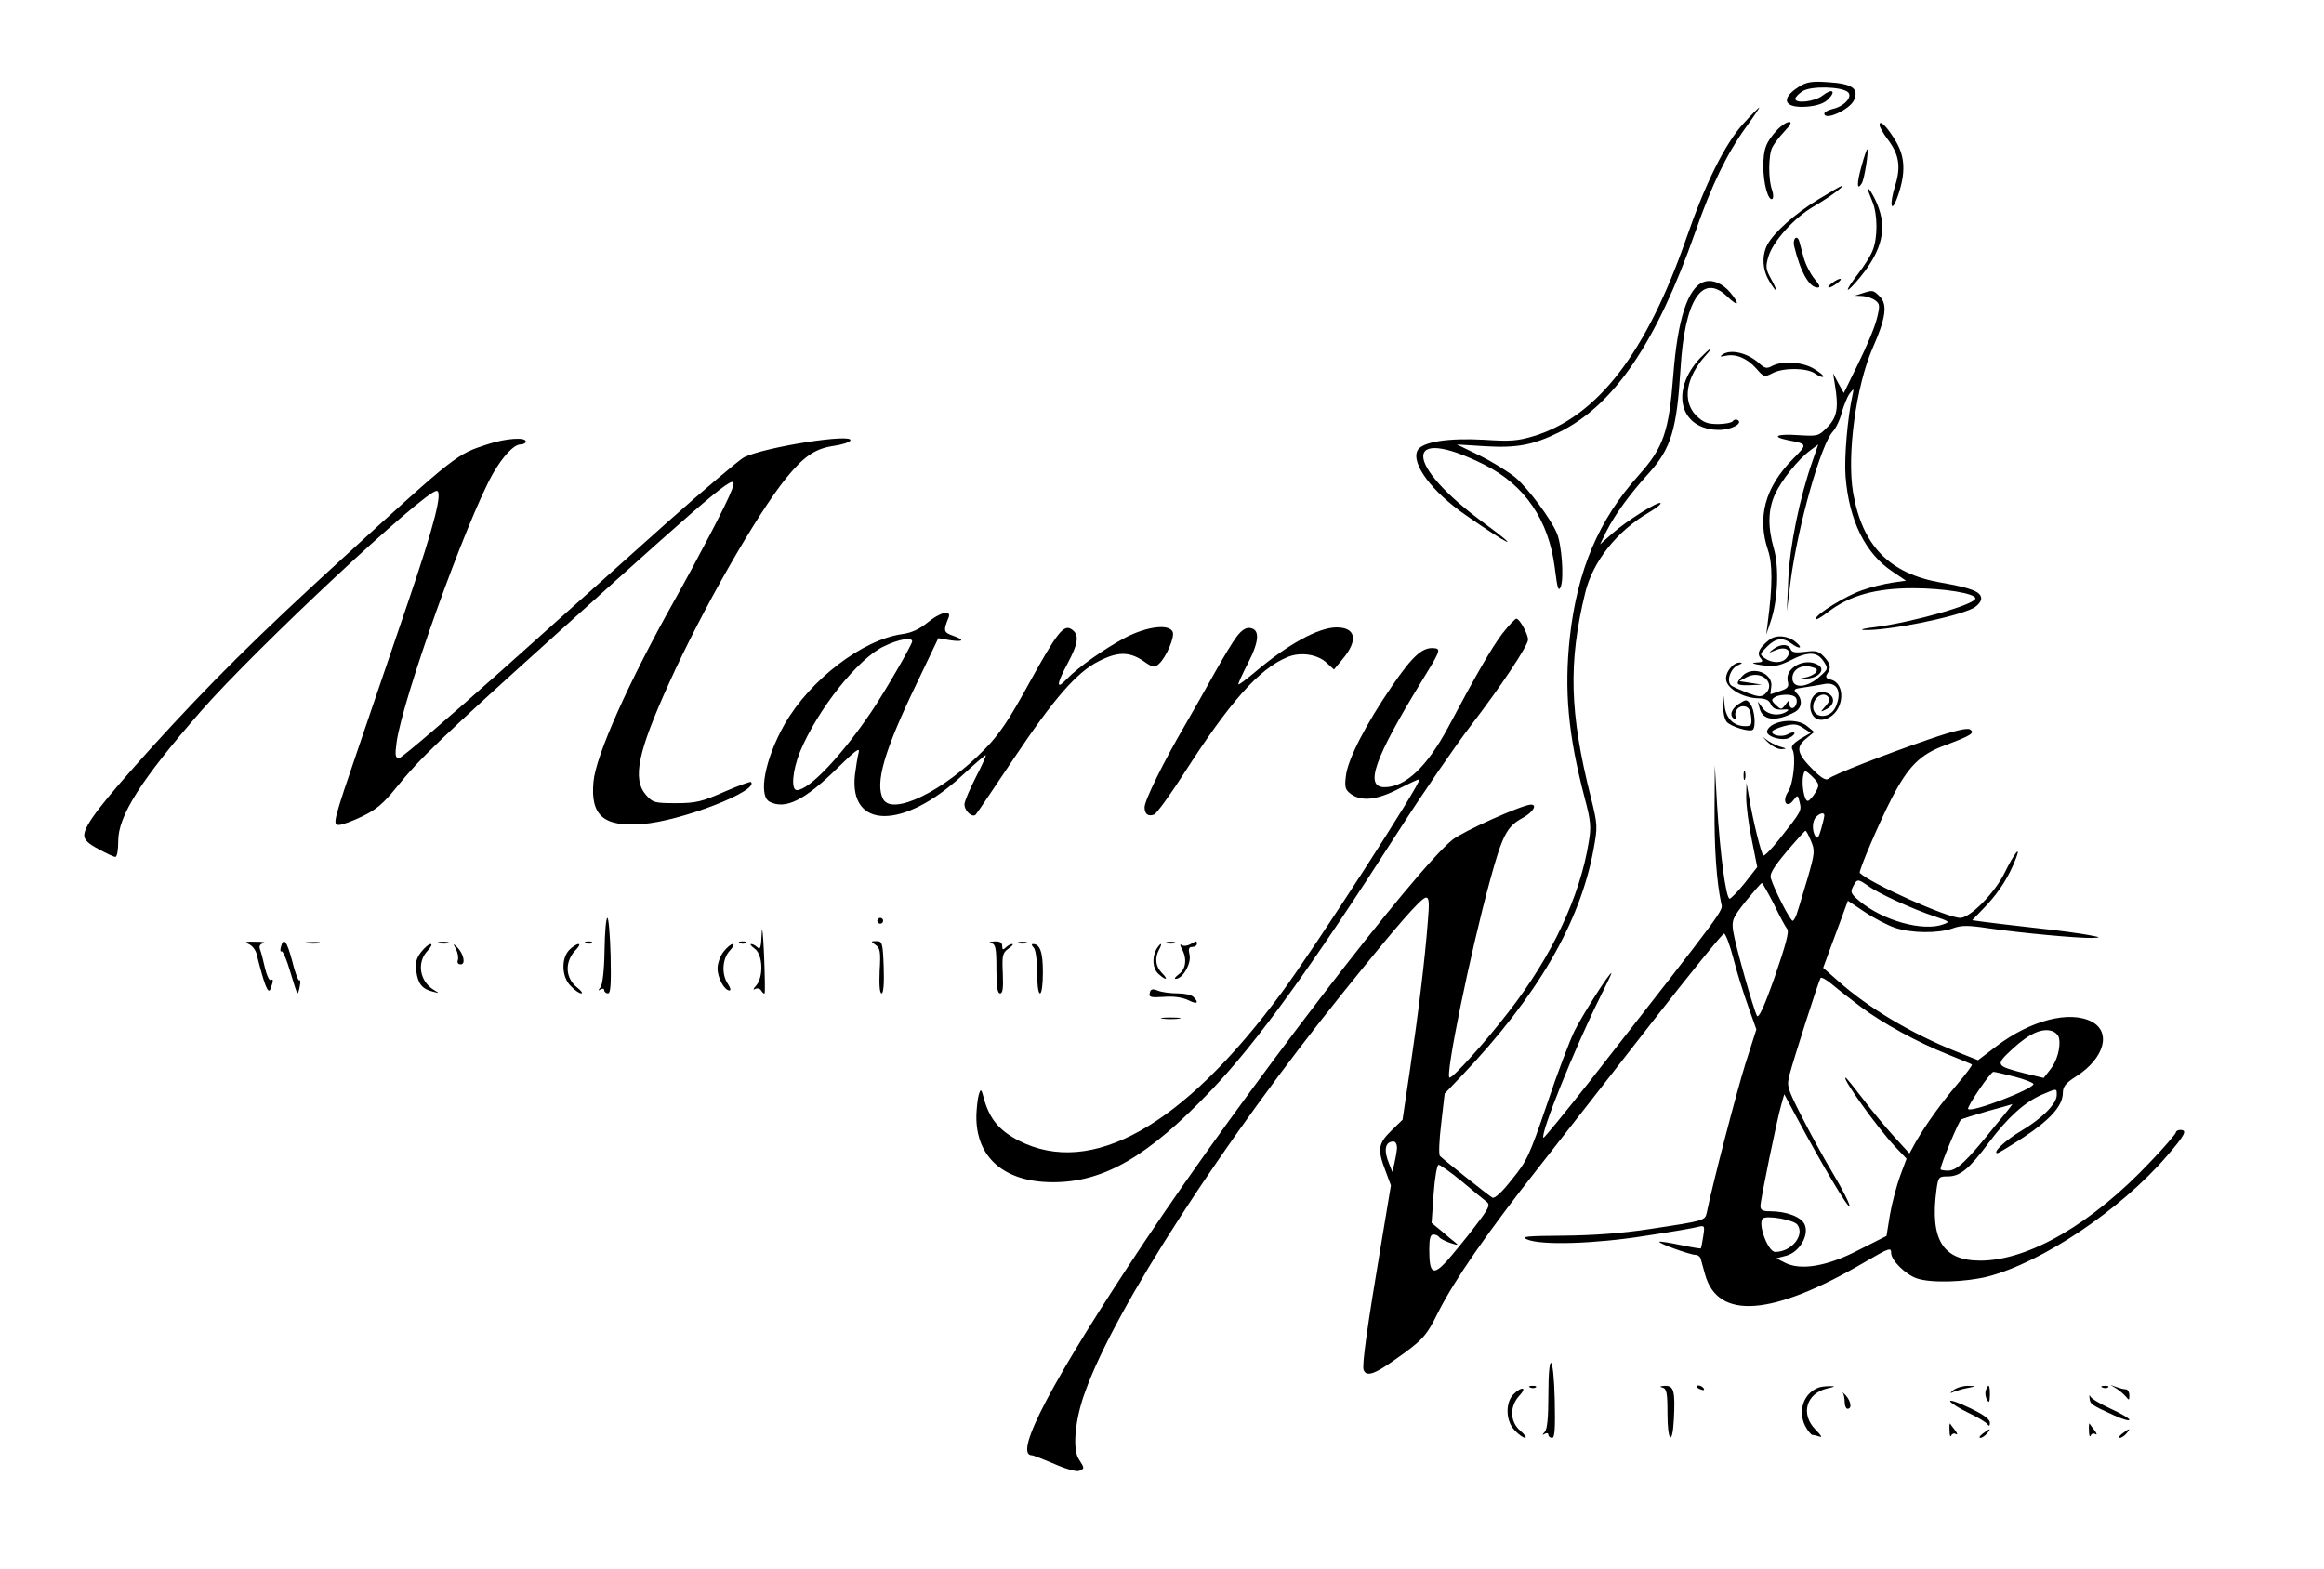 <?xml version="1.0" standalone="no"?>
<!DOCTYPE svg PUBLIC "-//W3C//DTD SVG 20010904//EN"
 "http://www.w3.org/TR/2001/REC-SVG-20010904/DTD/svg10.dtd">
<svg version="1.0" xmlns="http://www.w3.org/2000/svg"
 width="800pt" height="540pt" viewBox="0 0 800 540"
 preserveAspectRatio="xMidYMid meet">

<g transform="translate(0,540) scale(0.1,-0.1)"
fill="#000000" stroke="none">
<path d="M6192 5101 c-66 -42 -50 -75 31 -68 32 3 56 11 70 25 29 29 14 39
-19 13 -27 -21 -94 -29 -94 -11 0 5 11 17 25 26 29 19 137 16 157 -4 16 -16
-15 -49 -53 -57 -16 -4 -29 -11 -29 -16 0 -26 87 13 102 46 18 40 -6 57 -89
62 -56 4 -74 1 -101 -16z"/>
<path d="M6001 4974 c-63 -69 -131 -206 -196 -394 -137 -394 -305 -613 -524
-681 -57 -17 -81 -19 -171 -13 -124 7 -214 -7 -230 -36 -24 -45 49 -143 165
-223 152 -106 198 -127 68 -31 -284 207 -285 345 -3 204 139 -70 221 -190 242
-354 9 -74 13 -85 21 -65 11 30 3 145 -14 184 -22 51 -97 151 -141 190 -24 20
-79 54 -123 76 l-80 39 95 -6 c111 -7 168 4 257 48 189 93 335 308 469 690 56
161 109 270 175 361 27 37 47 67 45 67 -2 0 -27 -25 -55 -56z"/>
<path d="M6118 4953 c-39 -42 -48 -66 -48 -126 0 -59 17 -120 31 -112 4 3 4
17 -1 31 -13 34 -13 120 1 147 6 12 25 37 42 55 21 22 26 32 16 32 -8 0 -27
-12 -41 -27z"/>
<path d="M6470 4970 c0 -7 12 -28 26 -47 41 -53 48 -95 29 -158 -23 -72 -15
-107 9 -37 26 77 24 131 -7 184 -30 51 -57 78 -57 58z"/>
<path d="M6408 4828 c-17 -60 -16 -87 1 -59 9 15 24 111 19 117 -2 2 -11 -25
-20 -58z"/>
<path d="M6260 4714 c-82 -50 -153 -114 -176 -156 -20 -38 -17 -87 6 -125 27
-46 33 -41 7 6 -19 34 -20 43 -9 79 16 52 89 133 155 171 53 31 107 70 97 71
-3 0 -39 -21 -80 -46z"/>
<path d="M6430 4748 c0 -3 7 -22 15 -41 19 -45 19 -127 1 -170 -7 -18 -29 -53
-50 -80 -44 -57 -48 -75 -6 -27 82 94 106 171 78 251 -10 32 -38 80 -38 67z"/>
<path d="M6176 4553 c22 -90 52 -143 81 -143 10 0 7 9 -11 30 -14 17 -31 50
-37 73 -6 23 -13 48 -15 55 -7 26 -24 11 -18 -15z"/>
<path d="M5864 4429 c-54 -20 -89 -127 -104 -321 -15 -195 -34 -249 -119 -344
-138 -154 -211 -326 -237 -557 -20 -184 -6 -337 51 -554 21 -79 23 -100 14
-152 -30 -187 -127 -394 -277 -586 -77 -100 -189 -225 -202 -225 -17 0 71 431
140 682 42 153 57 183 113 213 34 19 50 45 27 45 -29 0 -234 -92 -270 -121
-128 -102 -725 -881 -1059 -1382 -317 -475 -455 -737 -389 -737 5 0 40 -14 78
-30 38 -17 75 -27 84 -24 20 8 20 9 0 40 -23 34 -14 137 22 234 102 285 475
861 889 1375 184 229 268 325 284 325 10 0 12 -16 6 -83 -10 -131 -33 -318
-61 -507 l-26 -175 -39 -38 c-45 -44 -48 -64 -20 -137 l19 -51 -33 -198 c-49
-291 -67 -421 -61 -437 9 -24 36 -16 105 33 98 69 110 81 152 166 57 112 168
273 348 501 87 111 263 336 392 502 129 165 238 300 244 300 5 -1 20 -39 32
-86 12 -47 35 -121 51 -165 l28 -79 -38 -119 c-30 -96 -113 -414 -133 -513 -6
-26 -9 -27 -195 -55 -97 -15 -195 -22 -298 -23 -129 -1 -149 -3 -125 -13 48
-21 234 -15 404 12 87 13 168 27 183 31 24 6 25 5 19 -33 -3 -21 -7 -39 -8
-41 -1 -1 -33 4 -71 12 -38 8 -70 13 -72 11 -5 -5 106 -45 124 -45 8 0 16 -6
18 -12 2 -7 9 -32 15 -54 43 -160 232 -146 552 42 84 49 89 50 89 30 0 -25 50
-74 88 -87 49 -17 167 -13 244 6 188 49 458 230 617 415 63 73 72 90 46 90 -8
0 -15 -4 -15 -9 0 -4 -39 -50 -87 -100 -200 -213 -420 -341 -586 -341 -129 0
-174 72 -151 244 6 44 8 46 39 46 42 0 73 25 141 116 66 88 123 139 182 165
54 23 52 23 52 -1 0 -30 -51 -81 -122 -123 -53 -31 -102 -77 -82 -77 3 0 43
24 89 54 91 60 135 108 136 152 0 23 9 35 47 59 96 62 121 152 52 188 -76 39
-209 5 -328 -85 l-63 -48 -75 30 c-155 62 -304 151 -408 244 l-50 44 23 63
c13 35 32 87 43 116 l19 52 57 -38 c31 -21 79 -46 105 -55 57 -19 148 -20 199
-2 30 11 52 11 125 0 110 -16 306 -34 353 -33 34 1 33 2 -10 10 -25 5 -106 16
-180 24 -74 8 -154 18 -178 21 l-43 6 50 52 c45 49 78 101 101 162 18 47 -7
15 -39 -50 -34 -70 -119 -156 -153 -156 -45 0 -310 119 -346 155 -5 5 67 174
110 257 57 110 98 151 183 182 91 34 105 43 86 55 -9 6 -56 -5 -140 -34 -146
-50 -331 -122 -347 -136 -8 -7 -25 3 -52 30 -56 56 -61 78 -26 107 l29 24 -24
20 c-36 31 -126 20 -138 -16 -6 -19 52 -37 77 -24 12 6 19 14 17 17 -3 3 -13
1 -23 -5 -18 -10 -54 -5 -54 9 0 4 18 13 41 19 34 9 45 8 66 -6 l26 -17 -36
-21 c-25 -16 -33 -26 -27 -36 13 -22 4 -118 -15 -146 -22 -33 -4 -60 19 -28
14 18 15 18 21 -8 7 -29 7 -30 -69 -126 -27 -34 -52 -60 -56 -57 -7 5 -36 120
-49 200 l-9 50 -1 -50 c0 -27 8 -93 19 -145 l19 -95 -43 -55 c-24 -30 -48 -54
-52 -54 -13 2 -33 156 -43 319 l-8 140 -1 -150 c-1 -134 7 -250 23 -325 6 -27
26 0 -453 -613 -85 -108 -157 -196 -159 -194 -12 12 107 307 193 480 24 48 43
87 41 87 -8 0 -97 -140 -127 -199 -17 -35 -60 -148 -95 -253 -60 -176 -69
-196 -121 -259 -34 -44 -60 -67 -67 -62 -11 6 -162 126 -180 143 -5 4 -3 54 4
111 l12 104 62 65 c257 271 403 522 450 773 15 82 15 86 -9 183 -73 289 -78
463 -19 704 26 107 109 212 221 277 24 14 41 28 38 31 -8 7 -112 -58 -163
-102 l-45 -40 22 45 c28 56 81 129 144 198 79 87 98 152 111 362 14 237 75
331 161 248 38 -37 45 -28 11 13 -27 33 -65 48 -93 37z m386 -1756 c-8 -14
-20 -28 -26 -30 -13 -4 -24 60 -16 90 4 17 7 16 31 -7 24 -25 25 -28 11 -53z
m30 -80 c0 -5 -5 -26 -11 -47 -8 -29 -13 -36 -20 -25 -12 20 -11 53 3 67 13
13 28 16 28 5z m-46 -88 c14 -33 13 -42 -10 -123 -15 -48 -30 -102 -36 -119
-5 -18 -13 -33 -17 -33 -8 0 -62 104 -75 146 -5 15 8 37 54 92 34 40 63 72 65
72 3 0 11 -16 19 -35z m197 -155 c35 -26 156 -81 229 -105 51 -17 53 -19 30
-27 -69 -26 -208 12 -289 80 -30 25 -32 31 -22 50 14 27 16 27 52 2z m-325
-62 c19 -40 40 -79 46 -86 8 -8 -5 -55 -42 -163 -37 -105 -56 -146 -62 -136
-12 22 -75 245 -82 292 -5 37 -2 45 44 103 28 34 52 62 55 62 2 0 21 -33 41
-72z m299 -354 c76 -57 197 -123 300 -164 44 -18 82 -33 83 -35 2 -2 -20 -32
-50 -67 -58 -69 -107 -137 -143 -199 l-22 -40 -53 58 c-29 32 -78 91 -108 131
-30 39 -56 72 -59 72 -14 0 111 -174 170 -237 l40 -42 -22 -59 c-12 -33 -28
-93 -35 -133 l-12 -74 -95 -48 c-109 -57 -201 -72 -255 -44 l-29 15 34 9 c45
12 80 71 63 108 -12 26 -63 45 -119 45 -25 0 -33 4 -33 18 0 21 56 293 71 346
l11 39 45 -84 c87 -162 177 -313 180 -302 2 5 -23 56 -56 111 -34 56 -83 147
-111 202 -49 97 -50 102 -39 143 13 50 99 319 106 330 3 4 21 -6 41 -23 20
-17 64 -51 97 -76z m683 -109 c6 -30 -7 -79 -31 -108 l-22 -28 -66 16 c-101
26 -102 28 -39 86 57 52 101 71 135 59 11 -4 22 -15 23 -25z m-152 -132 c35
-9 64 -21 64 -25 0 -17 -212 -99 -225 -86 -6 6 77 128 87 128 5 0 39 -8 74
-17z m-69 -170 c-97 -121 -131 -153 -161 -153 -14 0 -26 2 -26 5 0 16 63 166
71 171 6 3 47 16 92 29 45 12 83 23 84 24 2 0 -25 -34 -60 -76z m-2058 -75
c-1 -13 -5 -36 -9 -53 l-7 -30 -11 28 c-20 48 -14 77 15 77 7 0 12 -10 12 -22z
m223 -115 c38 -32 77 -64 85 -70 14 -11 9 -22 -41 -87 -31 -41 -75 -94 -96
-118 -47 -51 -60 -43 -60 40 0 39 4 52 14 52 8 0 17 -4 20 -9 3 -5 21 -14 38
-20 27 -9 30 -8 17 2 -8 6 -30 24 -48 40 l-33 27 7 100 c4 57 12 100 17 100 6
0 42 -26 80 -57z m1155 -149 c27 -36 -20 -94 -76 -94 -25 0 -61 97 -43 115 12
12 106 -4 119 -21z"/>
<path d="M6306 4425 c-11 -8 -16 -15 -10 -15 5 0 18 7 28 15 11 8 16 15 10 15
-5 0 -18 -7 -28 -15z"/>
<path d="M6410 4390 l-25 -8 26 -1 c14 -1 33 -7 44 -15 16 -12 17 -18 6 -62
-6 -27 -35 -96 -63 -153 l-51 -104 -19 34 -18 34 6 -37 c14 -84 8 -115 -27
-150 -29 -30 -33 -30 -100 -26 -71 5 -94 -5 -36 -17 71 -14 70 -13 17 -67 -94
-96 -122 -199 -84 -312 16 -46 16 -122 -1 -251 l-5 -40 15 45 c25 72 30 187
11 252 -21 74 -20 133 4 186 22 48 80 121 121 151 l28 21 -20 -58 c-44 -125
-78 -292 -83 -405 l-5 -112 13 105 c25 190 104 470 145 514 11 12 25 41 31 66
7 24 19 54 27 65 15 19 15 19 10 -5 -17 -77 -29 -215 -24 -280 12 -152 68
-266 162 -328 l46 -31 -48 -7 c-26 -4 -73 -15 -103 -26 -56 -19 -160 -83 -160
-99 0 -5 20 6 44 25 74 56 162 81 291 81 106 0 215 -18 215 -35 0 -21 -211
-81 -345 -99 -38 -4 -56 -9 -38 -10 80 -3 314 44 375 75 15 8 28 23 28 33 0
24 -34 37 -137 55 -179 31 -272 126 -304 310 -22 130 10 366 67 497 46 104 52
151 25 178 -23 23 -24 23 -61 11z"/>
<path d="M5853 4168 c-106 -113 -71 -248 65 -248 41 0 83 22 64 34 -6 3 -13 2
-17 -4 -3 -5 -27 -10 -51 -10 -37 0 -51 6 -75 29 -49 50 -36 132 34 209 11 12
18 22 16 22 -3 0 -19 -15 -36 -32z"/>
<path d="M5930 4180 c-11 -8 -9 -9 10 -5 35 8 74 -8 106 -44 25 -29 28 -30 55
-16 38 20 119 19 147 -1 13 -9 25 -14 28 -11 3 3 -11 15 -31 27 -39 24 -109
29 -145 10 -18 -10 -25 -8 -43 8 -40 37 -98 51 -127 32z"/>
<path d="M1680 3871 c-108 -35 -107 -33 -505 -397 -288 -263 -452 -426 -650
-644 -176 -195 -235 -271 -235 -306 0 -15 14 -29 49 -47 27 -15 53 -27 58 -27
6 0 10 24 10 53 -1 88 78 212 285 449 190 217 769 758 811 758 22 0 -8 -118
-97 -379 -52 -152 -128 -375 -169 -496 -91 -266 -93 -275 -70 -275 10 0 46 13
79 29 48 23 73 44 116 97 84 104 150 168 573 549 578 521 610 547 584 478 -17
-46 -114 -231 -199 -383 -156 -278 -269 -531 -277 -621 -11 -116 34 -156 166
-146 133 9 406 115 376 145 -2 2 -44 -13 -92 -34 -77 -34 -98 -39 -166 -39
-74 0 -80 2 -103 28 -48 55 -29 147 80 387 112 248 300 578 403 705 61 75 100
101 163 110 28 4 53 12 57 18 16 27 -298 -22 -367 -58 -16 -9 -135 -109 -263
-223 -127 -114 -384 -344 -570 -510 -186 -166 -345 -302 -353 -302 -13 0 -15
9 -9 53 20 150 240 764 332 927 34 59 72 100 95 100 10 0 18 5 18 10 0 16 -69
11 -130 -9z"/>
<path d="M3192 3256 c-27 -22 -55 -35 -86 -39 -137 -19 -317 -157 -405 -310
-67 -118 -92 -245 -52 -267 54 -28 120 4 233 115 61 60 79 74 74 55 -4 -14 -9
-48 -13 -77 -21 -189 167 -190 370 -2 41 38 77 69 80 69 3 0 -12 -34 -34 -76
-21 -41 -39 -83 -39 -93 0 -23 28 -48 39 -35 5 5 63 92 131 193 139 208 218
298 293 335 64 33 104 33 152 1 34 -24 39 -25 55 -10 24 22 54 91 47 109 -11
29 -88 20 -163 -19 -72 -38 -164 -103 -202 -143 -37 -39 -36 -19 3 54 38 71
41 100 13 118 -27 17 -50 -13 -146 -187 -68 -124 -101 -174 -152 -226 -140
-144 -318 -231 -350 -172 -29 55 4 167 116 399 l74 155 40 -7 c48 -7 52 1 9
16 -31 11 -32 17 -14 61 12 29 -29 20 -73 -17z m-52 -64 c0 -11 -96 -177 -141
-243 -102 -151 -214 -269 -256 -269 -21 0 -15 68 11 132 60 145 201 323 291
364 50 24 95 31 95 16z"/>
<path d="M5171 3218 c-38 -51 -87 -136 -186 -322 -73 -136 -147 -206 -219
-206 -70 0 -35 99 128 365 61 99 66 110 47 113 -42 7 -76 -23 -148 -128 -92
-134 -154 -255 -160 -312 -5 -39 -2 -47 18 -62 37 -26 90 -20 165 19 37 19 69
34 70 32 9 -9 -360 -580 -476 -737 -339 -458 -653 -634 -903 -507 -67 35 -99
73 -119 141 -10 39 -12 40 -19 16 -4 -14 -7 -45 -8 -69 -3 -145 95 -231 264
-231 174 0 327 88 543 315 159 167 340 416 645 892 85 133 198 297 250 365
103 134 197 275 197 296 0 19 -29 72 -40 72 -5 0 -27 -24 -49 -52z"/>
<path d="M4257 3208 c-14 -18 -47 -73 -75 -123 -27 -49 -73 -130 -102 -180
-75 -128 -140 -261 -140 -284 0 -24 13 -33 33 -25 8 3 55 67 103 142 157 245
258 359 354 399 45 20 105 11 137 -19 l25 -23 29 35 c55 65 47 110 -20 110
-63 0 -169 -59 -281 -154 -30 -25 -55 -44 -57 -42 -2 1 13 34 32 71 40 77 43
118 8 123 -14 2 -29 -7 -46 -30z"/>
<path d="M6090 3197 c-34 -27 -43 -46 -30 -62 11 -13 8 -15 -16 -16 -18 -1 -9
-5 21 -9 42 -6 58 -3 97 16 62 32 93 31 115 -2 17 -26 17 -27 -15 -55 -43 -38
-92 -40 -92 -4 0 30 30 48 65 39 20 -5 23 -9 15 -20 -7 -7 -24 -15 -38 -17
-20 -4 -18 -4 7 -3 40 1 66 30 41 46 -45 29 -117 -9 -106 -55 5 -19 1 -25 -26
-34 -17 -6 -32 -11 -33 -11 -1 0 0 11 2 23 10 49 -65 78 -100 39 -25 -28 -21
-32 26 -31 l42 2 -39 6 -39 6 26 14 c51 27 104 -24 62 -59 -12 -10 -23 -9 -58
4 -23 9 -48 20 -56 25 -20 13 -5 60 22 71 14 6 17 9 6 9 -23 1 -51 -34 -47
-60 4 -30 58 -61 107 -63 28 0 41 -6 47 -21 7 -14 17 -19 39 -18 22 2 26 0 15
-7 -27 -17 -67 -11 -83 13 l-16 22 6 -23 c10 -43 57 -48 122 -13 24 14 27 43
6 64 -13 13 -10 16 23 20 20 3 50 8 66 11 49 12 69 -23 45 -78 -21 -45 -84
-39 -77 7 4 28 34 45 49 30 10 -10 8 -17 -7 -34 -19 -22 -19 -22 4 -10 31 16
29 49 -5 57 -31 8 -55 -18 -51 -55 5 -36 32 -49 65 -31 52 29 56 117 6 130
-17 4 -20 9 -13 20 14 22 12 34 -11 59 -19 20 -28 22 -66 17 -33 -4 -45 -2
-49 9 -8 19 -35 19 -60 0 -18 -14 -17 -14 9 -3 35 15 58 -2 37 -27 -15 -19
-50 -19 -75 -1 -18 13 -18 14 8 40 29 29 54 33 83 11 29 -22 43 -17 15 5 -26
22 -68 26 -91 7z m95 -211 c0 -11 -6 -21 -12 -23 -7 -3 -13 3 -13 13 0 16 -1
16 -14 -2 -14 -18 -15 -18 -33 -1 -16 15 -16 19 -3 27 8 6 29 9 45 8 22 -2 30
-8 30 -22z"/>
<path d="M5932 2969 c-1 -19 4 -43 11 -53 13 -17 81 -38 91 -28 11 11 6 68 -8
87 -13 18 -15 18 -40 2 -27 -18 -34 -41 -16 -52 5 -3 8 0 5 7 -7 20 10 40 31
36 13 -2 20 -13 22 -36 3 -28 0 -32 -20 -32 -39 0 -66 26 -71 68 l-4 37 -1
-36z"/>
<path d="M6082 2848 c16 -16 38 -28 51 -27 19 1 18 2 -7 9 -16 5 -38 17 -50
27 -12 10 -9 6 6 -9z"/>
<path d="M6002 2730 c0 -14 2 -19 5 -12 2 6 2 18 0 25 -3 6 -5 1 -5 -13z"/>
<path d="M2081 2128 c-1 -70 -7 -118 -14 -127 -9 -12 -9 -13 1 -7 6 4 12 2 12
-3 0 -6 6 -11 13 -11 9 0 11 31 9 130 -2 71 -7 130 -11 130 -5 0 -9 -50 -10
-112z"/>
<path d="M2622 2186 c-2 -47 -5 -57 -14 -48 -7 7 -17 12 -22 12 -6 0 0 -7 12
-16 28 -20 31 -97 5 -127 -10 -11 -12 -17 -4 -12 8 4 17 2 22 -6 4 -7 9 -11
11 -9 2 3 1 64 -2 135 -3 72 -7 103 -8 71z"/>
<path d="M3020 2230 c0 -5 5 -10 10 -10 6 0 10 5 10 10 0 6 -4 10 -10 10 -5 0
-10 -4 -10 -10z"/>
<path d="M856 2150 c12 -5 25 -21 28 -37 26 -104 39 -138 47 -118 10 27 11 37
1 31 -5 -3 -14 16 -20 42 -6 26 -13 54 -17 64 -4 11 0 18 12 21 10 3 -2 5 -27
5 -35 1 -40 -1 -24 -8z"/>
<path d="M967 2140 c-3 -11 -2 -18 2 -15 5 2 18 -29 30 -70 12 -41 23 -75 25
-75 2 0 6 11 8 25 3 13 2 23 -2 20 -3 -2 -15 27 -24 66 -19 71 -30 84 -39 49z"/>
<path d="M1058 2153 c12 -2 30 -2 40 0 9 3 -1 5 -23 4 -22 0 -30 -2 -17 -4z"/>
<path d="M1513 2153 c9 -2 23 -2 30 0 6 3 -1 5 -18 5 -16 0 -22 -2 -12 -5z"/>
<path d="M2018 2153 c7 -3 16 -2 19 1 4 3 -2 6 -13 5 -11 0 -14 -3 -6 -6z"/>
<path d="M2548 2153 c7 -3 16 -2 19 1 4 3 -2 6 -13 5 -11 0 -14 -3 -6 -6z"/>
<path d="M3014 2147 c16 -11 18 -25 14 -90 -2 -48 0 -77 7 -77 6 0 9 33 7 90
-3 84 -5 90 -25 90 -20 0 -20 -1 -3 -13z"/>
<path d="M3413 2153 c14 -4 17 -17 17 -89 0 -60 3 -84 13 -84 9 0 11 19 9 69
-3 62 -1 70 19 85 13 9 19 16 13 16 -5 0 -15 -5 -22 -12 -9 -9 -12 -8 -12 5 0
12 -8 17 -27 16 -17 -1 -21 -3 -10 -6z"/>
<path d="M3508 2153 c6 -2 18 -2 25 0 6 3 1 5 -13 5 -14 0 -19 -2 -12 -5z"/>
<path d="M4018 2153 c6 -2 18 -2 25 0 6 3 1 5 -13 5 -14 0 -19 -2 -12 -5z"/>
<path d="M4097 2149 c-9 -5 -22 -7 -28 -3 -8 5 -8 1 0 -14 18 -33 13 -69 -11
-86 -12 -9 -17 -16 -11 -16 24 0 54 52 48 82 -5 21 -3 28 9 28 9 0 16 5 16 10
0 12 0 12 -23 -1z"/>
<path d="M1450 2123 c-17 -22 -21 -37 -17 -67 6 -43 20 -61 57 -70 23 -6 23
-6 5 5 -50 29 -62 95 -23 136 12 13 17 23 10 23 -6 0 -20 -12 -32 -27z"/>
<path d="M1570 2132 c6 -13 9 -30 6 -38 -3 -8 1 -14 10 -14 18 0 10 37 -13 60
-14 13 -14 12 -3 -8z"/>
<path d="M1960 2130 c-29 -29 -27 -94 5 -125 13 -14 29 -25 36 -25 6 0 0 9
-14 20 -43 34 -44 92 -2 133 9 10 12 17 6 17 -6 0 -20 -9 -31 -20z"/>
<path d="M2491 2124 c-12 -15 -21 -41 -21 -58 0 -33 24 -76 41 -76 6 0 3 10
-5 22 -23 33 -20 87 6 115 12 13 17 23 10 23 -6 0 -20 -12 -31 -26z"/>
<path d="M3558 2138 c7 -7 12 -42 12 -85 0 -42 4 -73 10 -73 6 0 10 31 10 73
0 69 -10 97 -34 97 -6 0 -5 -5 2 -12z"/>
<path d="M3980 2131 c-15 -30 -12 -66 8 -84 26 -24 36 -21 12 3 -22 22 -26 51
-10 81 6 10 8 19 6 19 -3 0 -10 -9 -16 -19z"/>
<path d="M3958 1982 c-4 -15 2 -17 48 -14 34 3 64 -2 84 -11 31 -16 39 -10 18
11 -7 7 -31 12 -54 12 -24 0 -54 4 -67 9 -20 8 -26 6 -29 -7z"/>
<path d="M4003 1893 c15 -2 39 -2 55 0 15 2 2 4 -28 4 -30 0 -43 -2 -27 -4z"/>
<path d="M5330 597 c0 -77 -4 -117 -12 -126 -10 -11 -10 -13 0 -7 6 4 12 2 12
-3 0 -6 6 -11 13 -11 9 0 11 31 9 130 -4 161 -22 175 -22 17z"/>
<path d="M5268 623 c7 -3 16 -2 19 1 4 3 -2 6 -13 5 -11 0 -14 -3 -6 -6z"/>
<path d="M5723 623 c14 -4 17 -17 17 -89 0 -97 17 -114 22 -21 5 99 0 117 -31
116 -17 -1 -20 -3 -8 -6z"/>
<path d="M5840 626 c0 -2 7 -7 16 -10 8 -3 12 -2 9 4 -6 10 -25 14 -25 6z"/>
<path d="M6260 623 c-51 -19 -72 -80 -46 -132 9 -17 21 -31 25 -31 5 0 17 -3
26 -6 9 -4 2 7 -15 24 -53 53 -33 125 40 142 27 6 29 8 10 8 -14 0 -32 -2 -40
-5z"/>
<path d="M6724 614 c-10 -8 -12 -12 -4 -8 8 4 30 11 50 15 35 7 35 7 4 8 -16
0 -39 -6 -50 -15z"/>
<path d="M6836 614 c-3 -9 -2 -23 4 -32 7 -14 9 -10 10 16 0 35 -5 41 -14 16z"/>
<path d="M7238 623 c7 -3 16 -2 19 1 4 3 -2 6 -13 5 -11 0 -14 -3 -6 -6z"/>
<path d="M7285 620 c11 -7 26 -20 33 -28 11 -14 12 -13 12 4 0 12 -6 21 -12
21 -7 0 -22 4 -33 8 l-20 7 20 -12z"/>
<path d="M5210 600 c-29 -29 -27 -94 5 -125 13 -14 29 -25 35 -25 6 0 -1 11
-16 24 -37 31 -38 84 -4 121 28 29 9 34 -20 5z"/>
<path d="M6343 606 c4 -6 7 -20 7 -33 0 -13 5 -23 10 -23 16 0 12 26 -7 47
-10 10 -15 14 -10 9z"/>
<path d="M7193 586 c2 -20 6 -23 85 -59 28 -13 52 -20 52 -15 0 5 -29 22 -64
38 -35 16 -67 35 -70 42 -3 7 -5 4 -3 -6z"/>
<path d="M6713 576 c2 -6 30 -24 63 -40 32 -15 62 -33 66 -40 5 -7 8 -5 8 6 0
12 -23 29 -70 51 -39 19 -69 29 -67 23z"/>
<path d="M6711 474 c0 -16 3 -23 6 -16 2 6 10 9 16 5 7 -4 5 2 -3 13 -8 10
-16 21 -17 23 -2 2 -3 -9 -2 -25z"/>
<path d="M7191 474 c0 -16 3 -23 6 -16 2 6 10 9 16 5 7 -4 5 2 -3 13 -8 10
-16 21 -17 23 -2 2 -3 -9 -2 -25z"/>
<path d="M6826 465 c-11 -8 -15 -15 -9 -15 6 0 16 7 23 15 16 19 11 19 -14 0z"/>
<path d="M7306 465 c-11 -8 -15 -15 -9 -15 6 0 16 7 23 15 16 19 11 19 -14 0z"/>
</g>
</svg>
